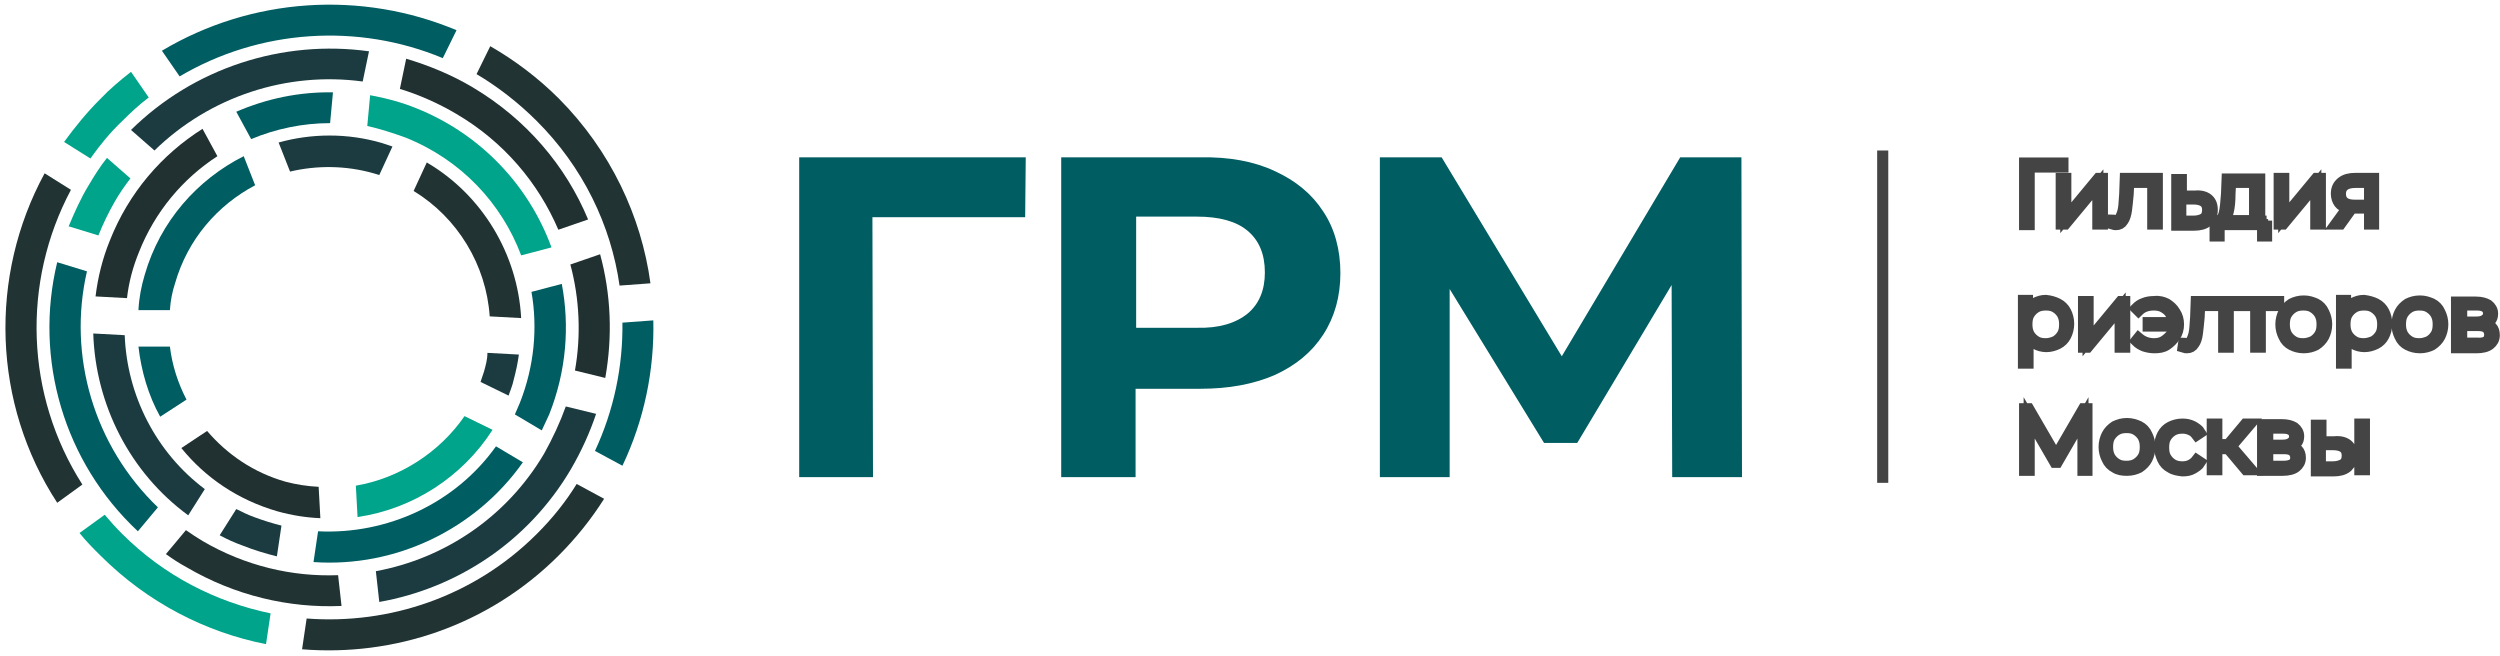 <svg width="225" height="59" viewBox="0 0 225 59" fill="none" xmlns="http://www.w3.org/2000/svg">
<g clip-path="url(#clip0_1095_1407)">
<path d="M92.265 19.547H78.518L78.57 42.942H71.928V14.16H92.317L92.265 19.547Z" fill="#005D62"/>
<path d="M114.714 15.391C116.619 16.264 118.06 17.444 119.09 19.034C120.12 20.573 120.635 22.471 120.635 24.575C120.635 26.678 120.12 28.525 119.09 30.116C118.06 31.706 116.619 32.886 114.714 33.758C112.809 34.579 110.595 34.99 108.02 34.99H102.202V42.942H95.509V14.16H108.02C110.595 14.109 112.86 14.519 114.714 15.391ZM112.294 28.217C113.323 27.345 113.838 26.114 113.838 24.523C113.838 22.882 113.323 21.65 112.294 20.778C111.264 19.906 109.719 19.496 107.711 19.496H102.254V29.5H107.711C109.719 29.551 111.212 29.09 112.294 28.217Z" fill="#005D62"/>
<path d="M150.498 42.89L150.446 25.652L141.951 39.864H138.964L130.469 26.011V42.942H124.188V14.16H129.748L140.56 32.065L151.218 14.16H156.728L156.779 42.942H150.498V42.89Z" fill="#005D62"/>
<g style="mix-blend-mode:multiply">
<g style="mix-blend-mode:multiply">
<path d="M185.664 15.032H182.626V20.214H182.214V14.673H185.664V15.032Z" fill="#333333"/>
<path d="M185.664 15.032H182.626V20.214H182.214V14.673H185.664V15.032Z" stroke="#444444"/>
</g>
<g style="mix-blend-mode:multiply">
<path d="M185.51 16.058H185.922V19.598L188.856 16.058H189.217V20.163H188.805V16.623L185.87 20.163H185.51V16.058Z" fill="#333333"/>
<path d="M185.51 16.058H185.922V19.598L188.856 16.058H189.217V20.163H188.805V16.623L185.87 20.163H185.51V16.058Z" stroke="#444444"/>
</g>
<g style="mix-blend-mode:multiply">
<path d="M194.159 16.058V20.163H193.747V16.417H191.585L191.533 17.495C191.482 18.059 191.43 18.521 191.379 18.931C191.327 19.29 191.225 19.65 191.07 19.855C190.916 20.111 190.71 20.214 190.452 20.214C190.349 20.214 190.246 20.214 190.092 20.163L190.143 19.803C190.246 19.803 190.298 19.855 190.349 19.855C190.555 19.855 190.761 19.752 190.864 19.547C190.967 19.342 191.07 19.085 191.122 18.726C191.173 18.418 191.173 18.008 191.225 17.495L191.276 16.058H194.159Z" fill="#333333"/>
<path d="M194.159 16.058V20.163H193.747V16.417H191.585L191.533 17.495C191.482 18.059 191.43 18.521 191.379 18.931C191.327 19.29 191.225 19.65 191.07 19.855C190.916 20.111 190.71 20.214 190.452 20.214C190.349 20.214 190.246 20.214 190.092 20.163L190.143 19.803C190.246 19.803 190.298 19.855 190.349 19.855C190.555 19.855 190.761 19.752 190.864 19.547C190.967 19.342 191.07 19.085 191.122 18.726C191.173 18.418 191.173 18.008 191.225 17.495L191.276 16.058H194.159Z" stroke="#444444"/>
</g>
<g style="mix-blend-mode:multiply">
<path d="M198.69 17.905C198.948 18.11 199.102 18.418 199.102 18.88C199.102 19.342 198.948 19.65 198.69 19.906C198.382 20.163 197.97 20.265 197.455 20.265H195.91V16.161H196.322V17.649H197.558C198.021 17.597 198.433 17.7 198.69 17.905ZM198.382 19.65C198.587 19.496 198.69 19.239 198.69 18.88C198.69 18.572 198.587 18.316 198.382 18.162C198.176 18.008 197.867 17.905 197.403 17.905H196.271V19.906H197.403C197.815 19.906 198.176 19.803 198.382 19.65Z" fill="#333333"/>
<path d="M198.69 17.905C198.948 18.11 199.102 18.418 199.102 18.88C199.102 19.342 198.948 19.65 198.69 19.906C198.382 20.163 197.97 20.265 197.455 20.265H195.91V16.161H196.322V17.649H197.558C198.021 17.597 198.433 17.7 198.69 17.905ZM198.382 19.65C198.587 19.496 198.69 19.239 198.69 18.88C198.69 18.572 198.587 18.316 198.382 18.162C198.176 18.008 197.867 17.905 197.403 17.905H196.271V19.906H197.403C197.815 19.906 198.176 19.803 198.382 19.65Z" stroke="#444444"/>
</g>
<g style="mix-blend-mode:multiply">
<path d="M203.993 19.855V21.24H203.633V20.214H199.72V21.24H199.359V19.855H199.617C199.874 19.855 200.08 19.598 200.183 19.188C200.286 18.777 200.338 18.162 200.389 17.444L200.441 16.11H203.375V19.906H203.993V19.855ZM200.544 19.034C200.441 19.444 200.338 19.752 200.132 19.855H202.912V16.417H200.75L200.698 17.444C200.698 18.059 200.647 18.623 200.544 19.034Z" fill="#333333"/>
<path d="M203.993 19.855V21.24H203.633V20.214H199.72V21.24H199.359V19.855H199.617C199.874 19.855 200.08 19.598 200.183 19.188C200.286 18.777 200.338 18.162 200.389 17.444L200.441 16.11H203.375V19.906H203.993V19.855ZM200.544 19.034C200.441 19.444 200.338 19.752 200.132 19.855H202.912V16.417H200.75L200.698 17.444C200.698 18.059 200.647 18.623 200.544 19.034Z" stroke="#444444"/>
</g>
<g style="mix-blend-mode:multiply">
<path d="M205.126 16.058H205.538V19.598L208.473 16.058H208.833V20.163H208.421V16.623L205.486 20.163H205.126V16.058Z" fill="#333333"/>
<path d="M205.126 16.058H205.538V19.598L208.473 16.058H208.833V20.163H208.421V16.623L205.486 20.163H205.126V16.058Z" stroke="#444444"/>
</g>
<g style="mix-blend-mode:multiply">
<path d="M213.622 16.058V20.163H213.261V18.726H211.871C211.768 18.726 211.717 18.726 211.665 18.726L210.636 20.163H210.224L211.305 18.675C210.944 18.623 210.687 18.47 210.533 18.264C210.378 18.059 210.275 17.751 210.275 17.444C210.275 16.982 210.43 16.674 210.739 16.417C211.047 16.161 211.459 16.058 211.974 16.058H213.622ZM211.923 18.47H213.261V16.417H211.974C211.099 16.417 210.636 16.776 210.636 17.444C210.636 18.11 211.047 18.47 211.923 18.47Z" fill="#333333"/>
<path d="M213.622 16.058V20.163H213.261V18.726H211.871C211.768 18.726 211.717 18.726 211.665 18.726L210.636 20.163H210.224L211.305 18.675C210.944 18.623 210.687 18.47 210.533 18.264C210.378 18.059 210.275 17.751 210.275 17.444C210.275 16.982 210.43 16.674 210.739 16.417C211.047 16.161 211.459 16.058 211.974 16.058H213.622ZM211.923 18.47H213.261V16.417H211.974C211.099 16.417 210.636 16.776 210.636 17.444C210.636 18.11 211.047 18.47 211.923 18.47Z" stroke="#444444"/>
</g>
<g style="mix-blend-mode:multiply">
<path d="M185.201 27.345C185.509 27.499 185.767 27.756 185.921 28.064C186.076 28.371 186.179 28.73 186.179 29.141C186.179 29.551 186.076 29.91 185.921 30.218C185.767 30.526 185.509 30.783 185.201 30.936C184.892 31.09 184.531 31.193 184.171 31.193C183.81 31.193 183.45 31.09 183.193 30.936C182.884 30.783 182.678 30.526 182.523 30.218V32.681H182.111V27.037H182.472V28.012C182.626 27.704 182.884 27.448 183.141 27.294C183.45 27.14 183.759 27.037 184.119 27.037C184.583 27.089 184.892 27.191 185.201 27.345ZM184.995 30.731C185.252 30.577 185.458 30.372 185.612 30.116C185.767 29.859 185.818 29.551 185.818 29.192C185.818 28.833 185.767 28.576 185.612 28.269C185.458 28.012 185.252 27.807 184.995 27.653C184.737 27.499 184.48 27.448 184.119 27.448C183.81 27.448 183.501 27.499 183.244 27.653C182.987 27.807 182.781 28.012 182.626 28.269C182.472 28.525 182.42 28.833 182.42 29.192C182.42 29.551 182.472 29.808 182.626 30.116C182.781 30.372 182.987 30.577 183.244 30.731C183.501 30.885 183.759 30.936 184.119 30.936C184.48 30.936 184.737 30.834 184.995 30.731Z" fill="#333333"/>
<path d="M185.201 27.345C185.509 27.499 185.767 27.756 185.921 28.064C186.076 28.371 186.179 28.73 186.179 29.141C186.179 29.551 186.076 29.91 185.921 30.218C185.767 30.526 185.509 30.783 185.201 30.936C184.892 31.09 184.531 31.193 184.171 31.193C183.81 31.193 183.45 31.09 183.193 30.936C182.884 30.783 182.678 30.526 182.523 30.218V32.681H182.111V27.037H182.472V28.012C182.626 27.704 182.884 27.448 183.141 27.294C183.45 27.14 183.759 27.037 184.119 27.037C184.583 27.089 184.892 27.191 185.201 27.345ZM184.995 30.731C185.252 30.577 185.458 30.372 185.612 30.116C185.767 29.859 185.818 29.551 185.818 29.192C185.818 28.833 185.767 28.576 185.612 28.269C185.458 28.012 185.252 27.807 184.995 27.653C184.737 27.499 184.48 27.448 184.119 27.448C183.81 27.448 183.501 27.499 183.244 27.653C182.987 27.807 182.781 28.012 182.626 28.269C182.472 28.525 182.42 28.833 182.42 29.192C182.42 29.551 182.472 29.808 182.626 30.116C182.781 30.372 182.987 30.577 183.244 30.731C183.501 30.885 183.759 30.936 184.119 30.936C184.48 30.936 184.737 30.834 184.995 30.731Z" stroke="#444444"/>
</g>
<g style="mix-blend-mode:multiply">
<path d="M187.518 27.14H187.929V30.68L190.864 27.14H191.225V31.244H190.813V27.704L187.878 31.244H187.518V27.14Z" fill="#333333"/>
<path d="M187.518 27.14H187.929V30.68L190.864 27.14H191.225V31.244H190.813V27.704L187.878 31.244H187.518V27.14Z" stroke="#444444"/>
</g>
<g style="mix-blend-mode:multiply">
<path d="M194.983 27.345C195.292 27.55 195.549 27.756 195.755 28.115C195.961 28.423 196.064 28.782 196.064 29.192C196.064 29.603 195.961 29.962 195.755 30.27C195.549 30.577 195.292 30.834 194.983 31.039C194.674 31.244 194.313 31.296 193.902 31.296C193.593 31.296 193.284 31.244 192.975 31.142C192.717 31.039 192.46 30.885 192.254 30.68L192.46 30.424C192.82 30.731 193.284 30.936 193.85 30.936C194.159 30.936 194.468 30.885 194.725 30.731C194.983 30.577 195.189 30.372 195.395 30.167C195.549 29.91 195.652 29.654 195.652 29.346H193.335V29.038H195.652C195.601 28.73 195.498 28.474 195.343 28.217C195.189 27.961 194.983 27.807 194.725 27.653C194.468 27.499 194.159 27.448 193.85 27.448C193.284 27.448 192.82 27.602 192.46 27.961L192.254 27.756C192.46 27.55 192.666 27.396 192.975 27.294C193.232 27.191 193.541 27.14 193.902 27.14C194.313 27.089 194.674 27.191 194.983 27.345Z" fill="#333333"/>
<path d="M194.983 27.345C195.292 27.55 195.549 27.756 195.755 28.115C195.961 28.423 196.064 28.782 196.064 29.192C196.064 29.603 195.961 29.962 195.755 30.27C195.549 30.577 195.292 30.834 194.983 31.039C194.674 31.244 194.313 31.296 193.902 31.296C193.593 31.296 193.284 31.244 192.975 31.142C192.717 31.039 192.46 30.885 192.254 30.68L192.46 30.424C192.82 30.731 193.284 30.936 193.85 30.936C194.159 30.936 194.468 30.885 194.725 30.731C194.983 30.577 195.189 30.372 195.395 30.167C195.549 29.91 195.652 29.654 195.652 29.346H193.335V29.038H195.652C195.601 28.73 195.498 28.474 195.343 28.217C195.189 27.961 194.983 27.807 194.725 27.653C194.468 27.499 194.159 27.448 193.85 27.448C193.284 27.448 192.82 27.602 192.46 27.961L192.254 27.756C192.46 27.55 192.666 27.396 192.975 27.294C193.232 27.191 193.541 27.14 193.902 27.14C194.313 27.089 194.674 27.191 194.983 27.345Z" stroke="#444444"/>
</g>
<g style="mix-blend-mode:multiply">
<path d="M200.544 27.14V31.244H200.132V27.499H197.97L197.918 28.576C197.867 29.141 197.815 29.603 197.764 30.013C197.712 30.424 197.609 30.731 197.455 30.936C197.3 31.193 197.094 31.296 196.837 31.296C196.734 31.296 196.631 31.296 196.477 31.244L196.528 30.885C196.631 30.885 196.683 30.936 196.734 30.936C196.94 30.936 197.146 30.834 197.249 30.629C197.352 30.424 197.455 30.167 197.506 29.808C197.558 29.5 197.558 29.09 197.609 28.576L197.661 27.14H200.544Z" fill="#333333"/>
<path d="M200.544 27.14V31.244H200.132V27.499H197.97L197.918 28.576C197.867 29.141 197.815 29.603 197.764 30.013C197.712 30.424 197.609 30.731 197.455 30.936C197.3 31.193 197.094 31.296 196.837 31.296C196.734 31.296 196.631 31.296 196.477 31.244L196.528 30.885C196.631 30.885 196.683 30.936 196.734 30.936C196.94 30.936 197.146 30.834 197.249 30.629C197.352 30.424 197.455 30.167 197.506 29.808C197.558 29.5 197.558 29.09 197.609 28.576L197.661 27.14H200.544Z" stroke="#444444"/>
</g>
<g style="mix-blend-mode:multiply">
<path d="M205.023 27.499H203.427V31.244H203.015V27.499H201.419V27.14H205.075V27.499H205.023Z" fill="#333333"/>
<path d="M205.023 27.499H203.427V31.244H203.015V27.499H201.419V27.14H205.075V27.499H205.023Z" stroke="#444444"/>
</g>
<g style="mix-blend-mode:multiply">
<path d="M206.259 31.039C205.95 30.885 205.692 30.629 205.538 30.27C205.383 29.962 205.28 29.603 205.28 29.192C205.28 28.782 205.383 28.423 205.538 28.115C205.692 27.807 205.95 27.55 206.259 27.345C206.567 27.191 206.928 27.089 207.34 27.089C207.752 27.089 208.061 27.191 208.421 27.345C208.73 27.499 208.987 27.756 209.142 28.115C209.296 28.423 209.399 28.782 209.399 29.192C209.399 29.603 209.296 29.962 209.142 30.27C208.987 30.577 208.73 30.834 208.421 31.039C208.112 31.193 207.752 31.296 207.34 31.296C206.928 31.296 206.567 31.193 206.259 31.039ZM208.164 30.731C208.421 30.577 208.627 30.372 208.781 30.116C208.936 29.859 208.987 29.551 208.987 29.192C208.987 28.833 208.936 28.576 208.781 28.269C208.627 28.012 208.421 27.807 208.164 27.653C207.906 27.499 207.649 27.448 207.288 27.448C206.979 27.448 206.67 27.499 206.413 27.653C206.156 27.807 205.95 28.012 205.795 28.269C205.641 28.525 205.589 28.833 205.589 29.192C205.589 29.551 205.641 29.808 205.795 30.116C205.95 30.372 206.156 30.577 206.413 30.731C206.67 30.885 206.928 30.936 207.288 30.936C207.649 30.936 207.906 30.834 208.164 30.731Z" fill="#333333"/>
<path d="M206.259 31.039C205.95 30.885 205.692 30.629 205.538 30.27C205.383 29.962 205.28 29.603 205.28 29.192C205.28 28.782 205.383 28.423 205.538 28.115C205.692 27.807 205.95 27.55 206.259 27.345C206.567 27.191 206.928 27.089 207.34 27.089C207.752 27.089 208.061 27.191 208.421 27.345C208.73 27.499 208.987 27.756 209.142 28.115C209.296 28.423 209.399 28.782 209.399 29.192C209.399 29.603 209.296 29.962 209.142 30.27C208.987 30.577 208.73 30.834 208.421 31.039C208.112 31.193 207.752 31.296 207.34 31.296C206.928 31.296 206.567 31.193 206.259 31.039ZM208.164 30.731C208.421 30.577 208.627 30.372 208.781 30.116C208.936 29.859 208.987 29.551 208.987 29.192C208.987 28.833 208.936 28.576 208.781 28.269C208.627 28.012 208.421 27.807 208.164 27.653C207.906 27.499 207.649 27.448 207.288 27.448C206.979 27.448 206.67 27.499 206.413 27.653C206.156 27.807 205.95 28.012 205.795 28.269C205.641 28.525 205.589 28.833 205.589 29.192C205.589 29.551 205.641 29.808 205.795 30.116C205.95 30.372 206.156 30.577 206.413 30.731C206.67 30.885 206.928 30.936 207.288 30.936C207.649 30.936 207.906 30.834 208.164 30.731Z" stroke="#444444"/>
</g>
<g style="mix-blend-mode:multiply">
<path d="M213.828 27.345C214.136 27.499 214.394 27.756 214.548 28.064C214.703 28.371 214.806 28.73 214.806 29.141C214.806 29.551 214.703 29.91 214.548 30.218C214.394 30.526 214.136 30.783 213.828 30.936C213.519 31.09 213.158 31.193 212.798 31.193C212.437 31.193 212.077 31.09 211.82 30.936C211.511 30.783 211.305 30.526 211.15 30.218V32.681H210.738V27.037H211.099V28.012C211.253 27.704 211.511 27.448 211.768 27.294C212.077 27.14 212.386 27.037 212.746 27.037C213.158 27.089 213.519 27.191 213.828 27.345ZM213.622 30.731C213.879 30.577 214.085 30.372 214.239 30.116C214.394 29.859 214.445 29.551 214.445 29.192C214.445 28.833 214.394 28.576 214.239 28.269C214.085 28.012 213.879 27.807 213.622 27.653C213.364 27.499 213.107 27.448 212.746 27.448C212.437 27.448 212.128 27.499 211.871 27.653C211.614 27.807 211.408 28.012 211.253 28.269C211.099 28.525 211.047 28.833 211.047 29.192C211.047 29.551 211.099 29.808 211.253 30.116C211.408 30.372 211.614 30.577 211.871 30.731C212.128 30.885 212.386 30.936 212.746 30.936C213.055 30.936 213.364 30.834 213.622 30.731Z" fill="#333333"/>
<path d="M213.828 27.345C214.136 27.499 214.394 27.756 214.548 28.064C214.703 28.371 214.806 28.73 214.806 29.141C214.806 29.551 214.703 29.91 214.548 30.218C214.394 30.526 214.136 30.783 213.828 30.936C213.519 31.09 213.158 31.193 212.798 31.193C212.437 31.193 212.077 31.09 211.82 30.936C211.511 30.783 211.305 30.526 211.15 30.218V32.681H210.738V27.037H211.099V28.012C211.253 27.704 211.511 27.448 211.768 27.294C212.077 27.14 212.386 27.037 212.746 27.037C213.158 27.089 213.519 27.191 213.828 27.345ZM213.622 30.731C213.879 30.577 214.085 30.372 214.239 30.116C214.394 29.859 214.445 29.551 214.445 29.192C214.445 28.833 214.394 28.576 214.239 28.269C214.085 28.012 213.879 27.807 213.622 27.653C213.364 27.499 213.107 27.448 212.746 27.448C212.437 27.448 212.128 27.499 211.871 27.653C211.614 27.807 211.408 28.012 211.253 28.269C211.099 28.525 211.047 28.833 211.047 29.192C211.047 29.551 211.099 29.808 211.253 30.116C211.408 30.372 211.614 30.577 211.871 30.731C212.128 30.885 212.386 30.936 212.746 30.936C213.055 30.936 213.364 30.834 213.622 30.731Z" stroke="#444444"/>
</g>
<g style="mix-blend-mode:multiply">
<path d="M216.711 31.039C216.402 30.885 216.144 30.629 215.99 30.27C215.835 29.962 215.732 29.603 215.732 29.192C215.732 28.782 215.835 28.423 215.99 28.115C216.144 27.807 216.402 27.55 216.711 27.345C217.02 27.191 217.38 27.089 217.792 27.089C218.204 27.089 218.513 27.191 218.873 27.345C219.182 27.499 219.44 27.756 219.594 28.115C219.748 28.423 219.851 28.782 219.851 29.192C219.851 29.603 219.748 29.962 219.594 30.27C219.44 30.577 219.182 30.834 218.873 31.039C218.564 31.193 218.204 31.296 217.792 31.296C217.38 31.296 217.02 31.193 216.711 31.039ZM218.616 30.731C218.873 30.577 219.079 30.372 219.234 30.116C219.388 29.859 219.44 29.551 219.44 29.192C219.44 28.833 219.388 28.576 219.234 28.269C219.079 28.012 218.873 27.807 218.616 27.653C218.358 27.499 218.101 27.448 217.74 27.448C217.432 27.448 217.123 27.499 216.865 27.653C216.608 27.807 216.402 28.012 216.247 28.269C216.093 28.525 216.041 28.833 216.041 29.192C216.041 29.551 216.093 29.808 216.247 30.116C216.402 30.372 216.608 30.577 216.865 30.731C217.123 30.885 217.38 30.936 217.74 30.936C218.101 30.936 218.358 30.834 218.616 30.731Z" fill="#333333"/>
<path d="M216.711 31.039C216.402 30.885 216.144 30.629 215.99 30.27C215.835 29.962 215.732 29.603 215.732 29.192C215.732 28.782 215.835 28.423 215.99 28.115C216.144 27.807 216.402 27.55 216.711 27.345C217.02 27.191 217.38 27.089 217.792 27.089C218.204 27.089 218.513 27.191 218.873 27.345C219.182 27.499 219.44 27.756 219.594 28.115C219.748 28.423 219.851 28.782 219.851 29.192C219.851 29.603 219.748 29.962 219.594 30.27C219.44 30.577 219.182 30.834 218.873 31.039C218.564 31.193 218.204 31.296 217.792 31.296C217.38 31.296 217.02 31.193 216.711 31.039ZM218.616 30.731C218.873 30.577 219.079 30.372 219.234 30.116C219.388 29.859 219.44 29.551 219.44 29.192C219.44 28.833 219.388 28.576 219.234 28.269C219.079 28.012 218.873 27.807 218.616 27.653C218.358 27.499 218.101 27.448 217.74 27.448C217.432 27.448 217.123 27.499 216.865 27.653C216.608 27.807 216.402 28.012 216.247 28.269C216.093 28.525 216.041 28.833 216.041 29.192C216.041 29.551 216.093 29.808 216.247 30.116C216.402 30.372 216.608 30.577 216.865 30.731C217.123 30.885 217.38 30.936 217.74 30.936C218.101 30.936 218.358 30.834 218.616 30.731Z" stroke="#444444"/>
</g>
<g style="mix-blend-mode:multiply">
<path d="M224.485 30.167C224.485 30.526 224.331 30.783 224.073 30.988C223.816 31.193 223.404 31.296 222.889 31.296H221.087V27.191H222.837C223.301 27.191 223.661 27.294 223.919 27.448C224.176 27.653 224.331 27.91 224.331 28.217C224.331 28.474 224.279 28.679 224.125 28.833C223.97 28.987 223.816 29.09 223.558 29.192C224.176 29.244 224.485 29.551 224.485 30.167ZM221.499 28.987H222.837C223.198 28.987 223.455 28.936 223.661 28.782C223.867 28.628 223.97 28.474 223.97 28.217C223.97 27.961 223.867 27.756 223.713 27.653C223.507 27.499 223.249 27.448 222.889 27.448H221.55V28.987H221.499ZM224.073 30.116C224.073 29.859 223.97 29.654 223.816 29.5C223.61 29.346 223.352 29.295 222.992 29.295H221.55V30.885H222.94C223.713 30.936 224.073 30.68 224.073 30.116Z" fill="#333333"/>
<path d="M224.485 30.167C224.485 30.526 224.331 30.783 224.073 30.988C223.816 31.193 223.404 31.296 222.889 31.296H221.087V27.191H222.837C223.301 27.191 223.661 27.294 223.919 27.448C224.176 27.653 224.331 27.91 224.331 28.217C224.331 28.474 224.279 28.679 224.125 28.833C223.97 28.987 223.816 29.09 223.558 29.192C224.176 29.244 224.485 29.551 224.485 30.167ZM221.499 28.987H222.837C223.198 28.987 223.455 28.936 223.661 28.782C223.867 28.628 223.97 28.474 223.97 28.217C223.97 27.961 223.867 27.756 223.713 27.653C223.507 27.499 223.249 27.448 222.889 27.448H221.55V28.987H221.499ZM224.073 30.116C224.073 29.859 223.97 29.654 223.816 29.5C223.61 29.346 223.352 29.295 222.992 29.295H221.55V30.885H222.94C223.713 30.936 224.073 30.68 224.073 30.116Z" stroke="#444444"/>
</g>
<g style="mix-blend-mode:multiply">
<path d="M187.466 42.326V37.606L185.149 41.608H184.943L182.626 37.606V42.326H182.214V36.785H182.574L185.046 41.044L187.517 36.785H187.826V42.326H187.466Z" fill="#333333"/>
<path d="M187.466 42.326V37.606L185.149 41.608H184.943L182.626 37.606V42.326H182.214V36.785H182.574L185.046 41.044L187.517 36.785H187.826V42.326H187.466Z" stroke="#444444"/>
</g>
<g style="mix-blend-mode:multiply">
<path d="M190.349 42.07C190.04 41.916 189.783 41.659 189.629 41.3C189.474 40.992 189.371 40.633 189.371 40.223C189.371 39.812 189.474 39.453 189.629 39.145C189.783 38.837 190.04 38.581 190.349 38.376C190.658 38.222 191.019 38.119 191.431 38.119C191.842 38.119 192.151 38.222 192.512 38.376C192.821 38.53 193.078 38.786 193.233 39.145C193.387 39.453 193.49 39.812 193.49 40.223C193.49 40.633 193.387 40.992 193.233 41.3C193.078 41.608 192.821 41.864 192.512 42.07C192.203 42.224 191.842 42.326 191.431 42.326C191.019 42.326 190.658 42.275 190.349 42.07ZM192.254 41.762C192.512 41.608 192.718 41.403 192.872 41.146C193.027 40.89 193.078 40.582 193.078 40.223C193.078 39.864 193.027 39.607 192.872 39.299C192.718 39.043 192.512 38.837 192.254 38.684C191.997 38.53 191.74 38.478 191.379 38.478C191.07 38.478 190.761 38.53 190.504 38.684C190.246 38.837 190.04 39.043 189.886 39.299C189.732 39.556 189.68 39.864 189.68 40.223C189.68 40.582 189.732 40.838 189.886 41.146C190.04 41.403 190.246 41.608 190.504 41.762C190.761 41.916 191.019 41.967 191.379 41.967C191.688 41.967 191.997 41.916 192.254 41.762Z" fill="#333333"/>
<path d="M190.349 42.07C190.04 41.916 189.783 41.659 189.629 41.3C189.474 40.992 189.371 40.633 189.371 40.223C189.371 39.812 189.474 39.453 189.629 39.145C189.783 38.837 190.04 38.581 190.349 38.376C190.658 38.222 191.019 38.119 191.431 38.119C191.842 38.119 192.151 38.222 192.512 38.376C192.821 38.53 193.078 38.786 193.233 39.145C193.387 39.453 193.49 39.812 193.49 40.223C193.49 40.633 193.387 40.992 193.233 41.3C193.078 41.608 192.821 41.864 192.512 42.07C192.203 42.224 191.842 42.326 191.431 42.326C191.019 42.326 190.658 42.275 190.349 42.07ZM192.254 41.762C192.512 41.608 192.718 41.403 192.872 41.146C193.027 40.89 193.078 40.582 193.078 40.223C193.078 39.864 193.027 39.607 192.872 39.299C192.718 39.043 192.512 38.837 192.254 38.684C191.997 38.53 191.74 38.478 191.379 38.478C191.07 38.478 190.761 38.53 190.504 38.684C190.246 38.837 190.04 39.043 189.886 39.299C189.732 39.556 189.68 39.864 189.68 40.223C189.68 40.582 189.732 40.838 189.886 41.146C190.04 41.403 190.246 41.608 190.504 41.762C190.761 41.916 191.019 41.967 191.379 41.967C191.688 41.967 191.997 41.916 192.254 41.762Z" stroke="#444444"/>
</g>
<g style="mix-blend-mode:multiply">
<path d="M195.343 42.07C195.035 41.916 194.777 41.659 194.623 41.3C194.468 40.941 194.365 40.633 194.365 40.223C194.365 39.812 194.468 39.453 194.623 39.145C194.777 38.837 195.035 38.581 195.343 38.427C195.652 38.273 196.013 38.17 196.425 38.17C196.734 38.17 197.043 38.222 197.351 38.376C197.609 38.53 197.866 38.684 198.021 38.94L197.712 39.145C197.557 38.94 197.403 38.786 197.146 38.684C196.94 38.581 196.682 38.53 196.425 38.53C196.116 38.53 195.807 38.581 195.549 38.735C195.292 38.889 195.086 39.094 194.932 39.35C194.777 39.607 194.726 39.915 194.726 40.274C194.726 40.633 194.777 40.941 194.932 41.197C195.086 41.454 195.292 41.659 195.549 41.813C195.807 41.967 196.116 42.018 196.425 42.018C196.682 42.018 196.94 41.967 197.146 41.864C197.352 41.762 197.557 41.608 197.712 41.403L198.021 41.608C197.866 41.864 197.609 42.018 197.351 42.172C197.094 42.326 196.785 42.377 196.425 42.377C196.013 42.326 195.652 42.275 195.343 42.07Z" fill="#333333"/>
<path d="M195.343 42.07C195.035 41.916 194.777 41.659 194.623 41.3C194.468 40.941 194.365 40.633 194.365 40.223C194.365 39.812 194.468 39.453 194.623 39.145C194.777 38.837 195.035 38.581 195.343 38.427C195.652 38.273 196.013 38.17 196.425 38.17C196.734 38.17 197.043 38.222 197.351 38.376C197.609 38.53 197.866 38.684 198.021 38.94L197.712 39.145C197.557 38.94 197.403 38.786 197.146 38.684C196.94 38.581 196.682 38.53 196.425 38.53C196.116 38.53 195.807 38.581 195.549 38.735C195.292 38.889 195.086 39.094 194.932 39.35C194.777 39.607 194.726 39.915 194.726 40.274C194.726 40.633 194.777 40.941 194.932 41.197C195.086 41.454 195.292 41.659 195.549 41.813C195.807 41.967 196.116 42.018 196.425 42.018C196.682 42.018 196.94 41.967 197.146 41.864C197.352 41.762 197.557 41.608 197.712 41.403L198.021 41.608C197.866 41.864 197.609 42.018 197.351 42.172C197.094 42.326 196.785 42.377 196.425 42.377C196.013 42.326 195.652 42.275 195.343 42.07Z" stroke="#444444"/>
</g>
<g style="mix-blend-mode:multiply">
<path d="M200.544 40.377H199.514V42.275H199.103V38.17H199.514V40.017H200.544L202.089 38.17H202.501L200.802 40.171L202.604 42.275H202.14L200.544 40.377Z" fill="#333333"/>
<path d="M200.544 40.377H199.514V42.275H199.103V38.17H199.514V40.017H200.544L202.089 38.17H202.501L200.802 40.171L202.604 42.275H202.14L200.544 40.377Z" stroke="#444444"/>
</g>
<g style="mix-blend-mode:multiply">
<path d="M207.031 41.197C207.031 41.556 206.877 41.813 206.619 42.018C206.362 42.224 205.95 42.326 205.435 42.326H203.633V38.222H205.383C205.847 38.222 206.207 38.324 206.465 38.478C206.722 38.684 206.877 38.94 206.877 39.248C206.877 39.504 206.825 39.71 206.671 39.864C206.516 40.017 206.362 40.12 206.104 40.223C206.722 40.274 207.031 40.633 207.031 41.197ZM204.045 40.069H205.383C205.744 40.069 206.001 40.017 206.207 39.864C206.413 39.71 206.516 39.556 206.516 39.299C206.516 39.043 206.413 38.837 206.259 38.735C206.053 38.581 205.795 38.53 205.435 38.53H204.096V40.069H204.045ZM206.619 41.197C206.619 40.941 206.516 40.736 206.362 40.582C206.156 40.428 205.898 40.377 205.538 40.377H204.096V41.967H205.486C206.259 41.967 206.619 41.71 206.619 41.197Z" fill="#333333"/>
<path d="M207.031 41.197C207.031 41.556 206.877 41.813 206.619 42.018C206.362 42.224 205.95 42.326 205.435 42.326H203.633V38.222H205.383C205.847 38.222 206.207 38.324 206.465 38.478C206.722 38.684 206.877 38.94 206.877 39.248C206.877 39.504 206.825 39.71 206.671 39.864C206.516 40.017 206.362 40.12 206.104 40.223C206.722 40.274 207.031 40.633 207.031 41.197ZM204.045 40.069H205.383C205.744 40.069 206.001 40.017 206.207 39.864C206.413 39.71 206.516 39.556 206.516 39.299C206.516 39.043 206.413 38.837 206.259 38.735C206.053 38.581 205.795 38.53 205.435 38.53H204.096V40.069H204.045ZM206.619 41.197C206.619 40.941 206.516 40.736 206.362 40.582C206.156 40.428 205.898 40.377 205.538 40.377H204.096V41.967H205.486C206.259 41.967 206.619 41.71 206.619 41.197Z" stroke="#444444"/>
</g>
<g style="mix-blend-mode:multiply">
<path d="M211.253 40.017C211.51 40.223 211.665 40.53 211.665 40.992C211.665 41.454 211.51 41.762 211.253 42.018C210.944 42.275 210.532 42.377 210.017 42.377H208.473V38.273H208.885V39.761H210.12C210.584 39.71 210.996 39.812 211.253 40.017ZM210.944 41.762C211.15 41.608 211.253 41.351 211.253 40.992C211.253 40.684 211.15 40.428 210.944 40.274C210.738 40.12 210.429 40.017 209.966 40.017H208.833V42.018H209.966C210.378 42.018 210.687 41.916 210.944 41.762ZM212.386 38.17H212.798V42.275H212.386V38.17Z" fill="#333333"/>
<path d="M211.253 40.017C211.51 40.223 211.665 40.53 211.665 40.992C211.665 41.454 211.51 41.762 211.253 42.018C210.944 42.275 210.532 42.377 210.017 42.377H208.473V38.273H208.885V39.761H210.12C210.584 39.71 210.996 39.812 211.253 40.017ZM210.944 41.762C211.15 41.608 211.253 41.351 211.253 40.992C211.253 40.684 211.15 40.428 210.944 40.274C210.738 40.12 210.429 40.017 209.966 40.017H208.833V42.018H209.966C210.378 42.018 210.687 41.916 210.944 41.762ZM212.386 38.17H212.798V42.275H212.386V38.17Z" stroke="#444444"/>
</g>
</g>
<path d="M169.445 13.544V43.455" stroke="#444444" stroke-miterlimit="10"/>
<path d="M48.295 10.877C52.465 15.032 54.988 20.265 55.761 25.703L58.541 25.498C57.717 19.444 54.937 13.544 50.303 8.876C48.398 6.977 46.338 5.438 44.124 4.156L42.889 6.67C44.794 7.798 46.647 9.235 48.295 10.877Z" fill="#223334"/>
<path d="M11.018 10.877C11.791 10.107 12.563 9.389 13.387 8.773L11.791 6.464C10.812 7.234 9.886 8.003 9.01 8.927C7.775 10.158 6.745 11.441 5.767 12.775L8.135 14.263C9.01 13.031 9.937 11.903 11.018 10.877Z" fill="#00A48A"/>
<path d="M53.547 40.582L56.018 41.916C57.975 37.811 58.902 33.297 58.799 28.833L56.018 29.038C56.07 32.989 55.246 36.939 53.547 40.582Z" fill="#005D62"/>
<path d="M39.852 5.233L41.087 2.719C32.54 -0.872 22.655 -0.257 14.571 4.566L16.167 6.875C23.376 2.617 32.231 2.052 39.852 5.233Z" fill="#005D62"/>
<path d="M6.385 17.084L4.016 15.597C-1.03 24.883 -0.669 36.324 5.149 45.25L7.414 43.609C2.266 35.554 1.957 25.396 6.385 17.084Z" fill="#223334"/>
<path d="M48.295 48.072C42.632 53.716 35.012 56.23 27.597 55.665L27.186 58.436C35.423 59.103 43.919 56.332 50.252 50.022C51.848 48.431 53.238 46.687 54.371 44.891L51.9 43.557C50.921 45.148 49.737 46.636 48.295 48.072Z" fill="#223334"/>
<path d="M11.019 48.072C10.452 47.508 9.938 46.944 9.423 46.328L7.157 47.97C7.724 48.688 8.393 49.355 9.062 50.022C13.284 54.229 18.485 56.897 23.942 57.974L24.354 55.203C19.411 54.177 14.777 51.817 11.019 48.072Z" fill="#00A48A"/>
<path d="M18.227 48.688C17.712 48.38 17.249 48.072 16.734 47.713L14.932 49.868C15.498 50.278 16.116 50.689 16.785 51.048C21.162 53.613 26.001 54.742 30.738 54.536L30.429 51.766C26.31 51.92 22.088 50.945 18.227 48.688Z" fill="#223334"/>
<path d="M10.349 18.11C10.761 17.392 11.225 16.725 11.739 16.058L9.628 14.211C9.011 14.981 8.496 15.802 7.981 16.674C7.26 17.854 6.694 19.137 6.179 20.368L8.856 21.189C9.268 20.163 9.783 19.085 10.349 18.11Z" fill="#00A48A"/>
<path d="M7.826 24.421L5.149 23.6C3.038 32.322 5.767 41.608 12.409 47.816L14.21 45.661C8.444 40.12 6.075 32.014 7.826 24.421Z" fill="#005D62"/>
<path d="M32.643 7.337L33.21 4.617C25.435 3.54 17.455 6.105 11.791 11.697L13.902 13.544C18.896 8.67 25.847 6.413 32.643 7.337Z" fill="#1C3B40"/>
<path d="M41.087 10.261C45.36 12.775 48.449 16.469 50.251 20.676L52.929 19.752C50.921 14.93 47.368 10.723 42.528 7.85C40.623 6.721 38.615 5.9 36.556 5.284L35.989 8.003C37.688 8.517 39.439 9.286 41.087 10.261Z" fill="#213030"/>
<path d="M51.745 33.348L54.474 34.015C55.143 30.27 54.989 26.473 54.01 22.882L51.333 23.805C52.157 26.884 52.311 30.167 51.745 33.348Z" fill="#213030"/>
<path d="M48.964 40.838C45.566 46.584 39.954 50.278 33.827 51.407L34.136 54.177C41.087 52.946 47.523 48.79 51.384 42.224C52.311 40.633 53.083 38.94 53.65 37.247L50.921 36.58C50.406 38.017 49.737 39.453 48.964 40.838Z" fill="#1C3B40"/>
<path d="M22.861 46.533C22.294 46.328 21.779 46.071 21.265 45.815L19.771 48.175C20.441 48.534 21.11 48.842 21.831 49.098C22.861 49.509 23.89 49.816 24.92 50.073L25.332 47.303C24.508 47.097 23.684 46.841 22.861 46.533Z" fill="#1C3B40"/>
<path d="M46.802 36.221C46.648 36.58 46.493 36.939 46.339 37.298L48.759 38.735C48.965 38.273 49.222 37.76 49.428 37.298C50.973 33.399 51.282 29.346 50.561 25.55L47.832 26.268C48.398 29.5 48.089 32.937 46.802 36.221Z" fill="#005D62"/>
<path d="M28.627 47.816L28.215 50.586C35.578 51.099 42.786 47.662 47.059 41.608L44.639 40.171C40.984 45.302 34.857 48.123 28.627 47.816Z" fill="#005D62"/>
<path d="M36.453 12.364C41.499 14.365 45.154 18.316 46.905 22.984L49.634 22.266C47.626 16.776 43.352 12.108 37.483 9.748C36.092 9.183 34.702 8.824 33.312 8.568L33.055 11.338C34.187 11.595 35.32 11.954 36.453 12.364Z" fill="#00A48A"/>
<path d="M11.224 30.167L8.393 30.013C8.599 36.426 11.688 42.531 16.939 46.379L18.433 44.019C14.056 40.736 11.43 35.605 11.224 30.167Z" fill="#1C3B40"/>
<path d="M29.709 11.082L29.966 8.311C26.928 8.26 23.994 8.876 21.265 10.056L22.603 12.518C24.817 11.595 27.237 11.082 29.709 11.082Z" fill="#005D62"/>
<path d="M12.512 22.677C13.953 19.034 16.476 16.058 19.566 14.057L18.227 11.595C14.571 13.903 11.585 17.341 9.886 21.65C9.216 23.292 8.805 24.985 8.599 26.678L11.43 26.832C11.585 25.447 11.945 24.062 12.512 22.677Z" fill="#213030"/>
<path d="M44.073 28.474L46.905 28.628C46.596 22.882 43.404 17.546 38.41 14.622L37.226 17.187C41.19 19.598 43.764 23.857 44.073 28.474Z" fill="#223334"/>
<path d="M15.292 31.193H12.46C12.717 33.399 13.335 35.554 14.416 37.504L16.785 35.964C16.013 34.477 15.498 32.886 15.292 31.193Z" fill="#005D62"/>
<path d="M25.692 43.352C22.809 42.531 20.44 40.89 18.638 38.786L16.321 40.325C18.484 42.993 21.419 44.994 24.971 46.02C26.258 46.379 27.546 46.584 28.833 46.636L28.678 43.814C27.648 43.763 26.67 43.609 25.692 43.352Z" fill="#213030"/>
<path d="M32.025 43.711L32.18 46.533C37.123 45.815 41.602 42.942 44.331 38.684L41.808 37.452C39.543 40.736 35.938 43.044 32.025 43.711Z" fill="#00A48A"/>
<path d="M43.558 33.45C43.455 33.758 43.352 34.066 43.249 34.374L45.772 35.605C45.926 35.144 46.132 34.682 46.235 34.169C46.441 33.399 46.596 32.681 46.699 31.911L43.867 31.757C43.867 32.373 43.712 32.886 43.558 33.45Z" fill="#1C3B40"/>
<path d="M15.755 25.498C16.888 21.548 19.565 18.47 22.963 16.674L21.934 14.057C17.763 16.161 14.416 19.906 13.026 24.729C12.717 25.755 12.511 26.832 12.46 27.91H15.292C15.343 27.089 15.498 26.268 15.755 25.498Z" fill="#005D62"/>
<path d="M33.621 15.597C33.776 15.648 33.981 15.699 34.136 15.75L35.32 13.185C35.011 13.083 34.702 12.98 34.393 12.877C31.253 11.954 28.009 12.005 25.074 12.826L26.104 15.443C28.472 14.878 31.098 14.878 33.621 15.597Z" fill="#1C3B40"/>
</g>
<defs>
<clipPath id="clip0_1095_1407">
<rect width="225" height="59" fill="white"/>
</clipPath>
</defs>
</svg>
